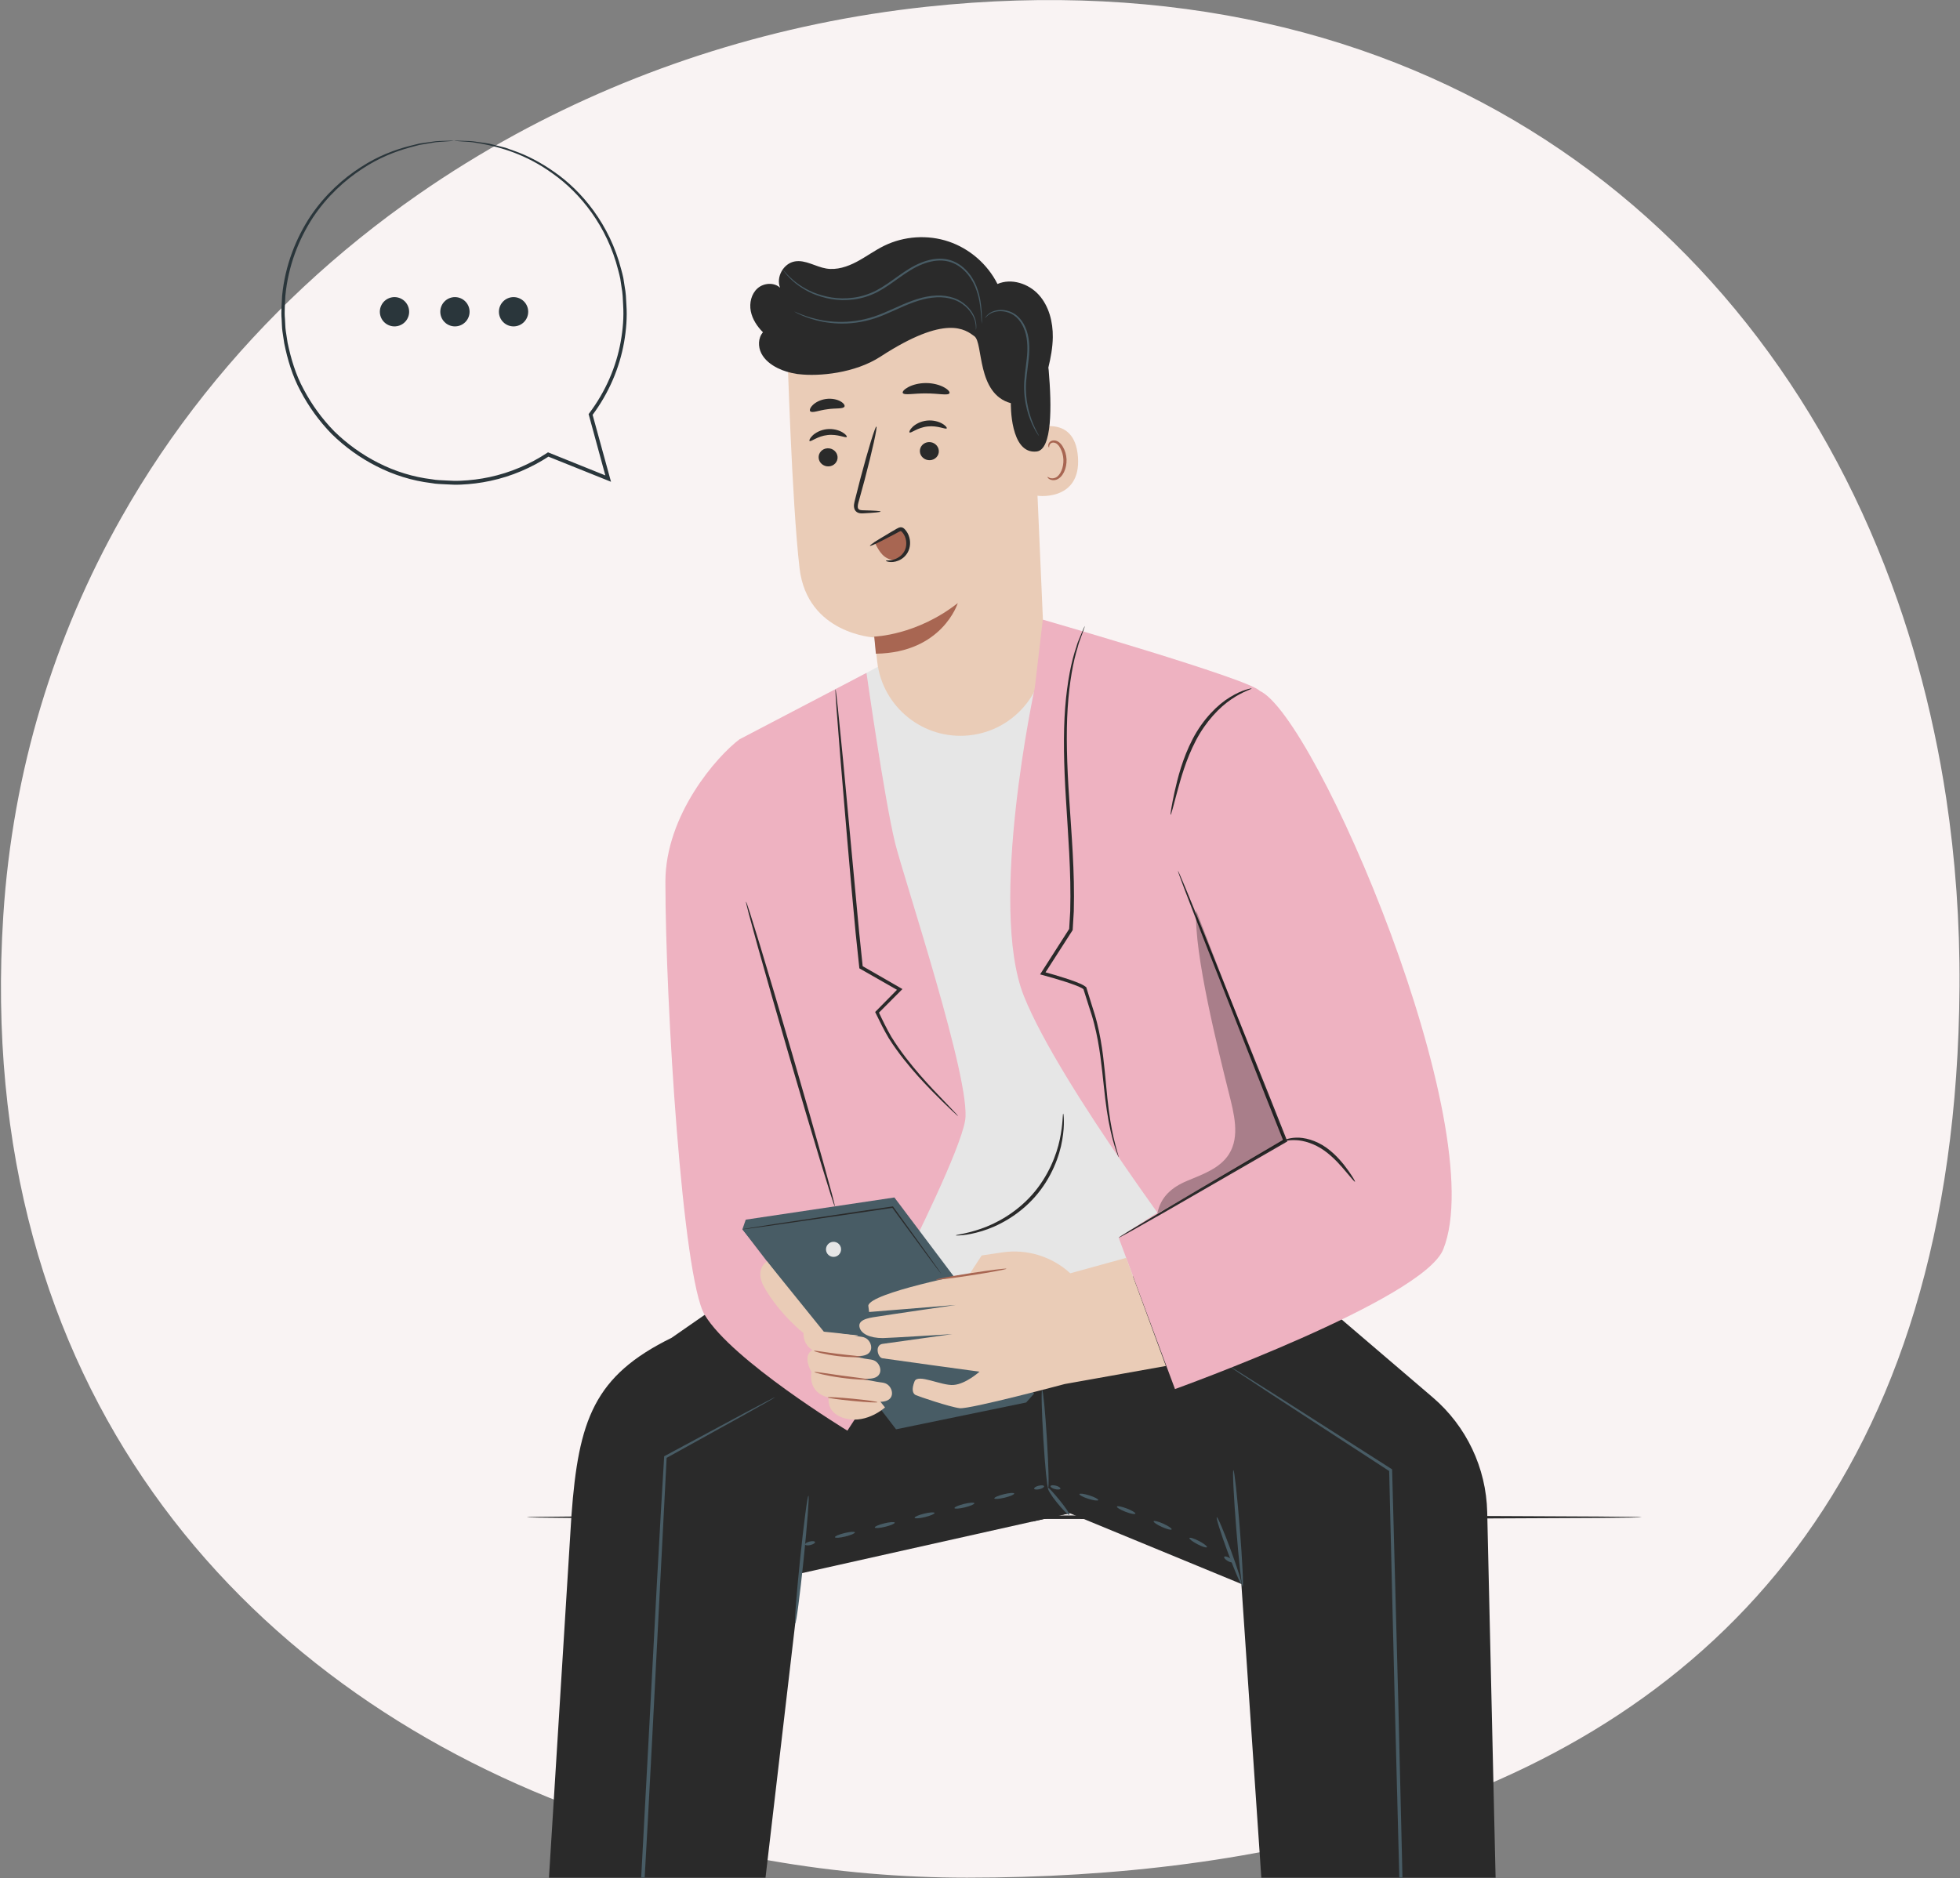 <svg width="169" height="162" viewBox="0 0 169 162" fill="none" xmlns="http://www.w3.org/2000/svg">
<rect x="0" y="0" width="169" height="162" fill="#808080" stroke="none"/>
<g opacity="0.95">
<g clip-path="url(#clip0_2141_44486)">
<path d="M168.958 85.112C168.681 127.433 147.734 148.122 120.662 156.742C108.989 160.464 96.172 161.941 83.386 161.941C72.069 161.941 60.626 159.985 49.994 156.065C20.759 145.287 -2.329 119.652 0.284 78.966C1.088 66.442 4.691 54.864 10.457 44.652C12.575 40.898 14.982 37.334 17.655 33.973C22.874 27.4 29.091 21.615 36.072 16.764C38.748 14.903 41.536 13.181 44.422 11.605C55.11 5.776 67.147 1.955 79.869 0.585C122.087 -3.953 152.003 18.574 163.616 51.803C164.23 53.561 164.796 55.351 165.307 57.172C165.854 59.113 166.34 61.089 166.764 63.092C167.168 64.973 167.512 66.878 167.806 68.81C168.602 74.092 168.994 79.541 168.958 85.112Z" fill="#FFF9F9"/>
<path d="M141.559 130.854C141.559 130.859 141.475 130.864 141.311 130.87C141.133 130.873 140.891 130.878 140.583 130.885C139.926 130.891 138.985 130.901 137.781 130.914C135.333 130.926 131.816 130.942 127.478 130.963C118.766 130.974 106.754 130.99 93.488 131.007C80.216 130.99 68.204 130.974 59.491 130.963C55.153 130.942 51.638 130.926 49.189 130.914C47.985 130.901 47.044 130.891 46.388 130.885C46.079 130.878 45.838 130.873 45.66 130.87C45.495 130.864 45.411 130.859 45.411 130.854C45.411 130.848 45.495 130.843 45.66 130.838C45.838 130.834 46.079 130.829 46.388 130.823C47.045 130.816 47.985 130.806 49.189 130.794C51.638 130.782 55.153 130.766 59.491 130.745C68.204 130.733 80.216 130.717 93.488 130.7C106.754 130.718 118.766 130.734 127.478 130.745C131.816 130.766 135.333 130.782 137.781 130.794C138.985 130.806 139.926 130.816 140.583 130.823C140.891 130.829 141.133 130.834 141.311 130.838C141.475 130.843 141.559 130.848 141.559 130.854Z" fill="#262626"/>
<path d="M65.588 62.976L78.568 55.949L91.412 54.196L103.195 99.035L102.111 112.859L68.874 114.648L70.228 82.476L65.588 62.976Z" fill="#EBEBEB"/>
<path d="M88.041 30.549C81.894 26.769 74.183 26.611 67.887 30.137C67.887 30.137 68.273 43.32 68.941 49.007C69.609 54.696 75.399 54.983 75.399 54.983L75.636 57.057C76.087 60.993 79.623 63.832 83.563 63.422C87.364 63.026 90.2 59.739 90.033 55.921L88.952 31.109L88.041 30.549Z" fill="#EFD0BA"/>
<path d="M75.381 54.902C75.381 54.902 79.012 54.817 82.585 52.013C82.585 52.013 81.26 56.296 75.523 56.38L75.381 54.902Z" fill="#AA6550"/>
<path d="M88.87 37.084C88.963 37.031 92.662 35.515 92.947 39.422C93.231 43.329 89.25 42.809 89.235 42.697C89.221 42.586 88.87 37.084 88.87 37.084Z" fill="#EFD0BA"/>
<path d="M90.321 41.13C90.337 41.117 90.393 41.173 90.511 41.217C90.627 41.26 90.823 41.282 91.021 41.191C91.423 41.009 91.722 40.329 91.69 39.623C91.674 39.267 91.575 38.933 91.429 38.662C91.289 38.385 91.089 38.199 90.879 38.177C90.668 38.144 90.53 38.279 90.49 38.393C90.446 38.506 90.476 38.582 90.456 38.59C90.446 38.6 90.367 38.53 90.387 38.367C90.398 38.288 90.437 38.193 90.523 38.111C90.612 38.028 90.746 37.979 90.893 37.984C91.195 37.983 91.487 38.24 91.648 38.538C91.825 38.836 91.945 39.209 91.963 39.61C91.995 40.399 91.646 41.165 91.093 41.37C90.823 41.461 90.588 41.395 90.463 41.311C90.335 41.224 90.308 41.138 90.321 41.13Z" fill="#AA6550"/>
<path d="M70.587 39.486C70.617 39.917 71.006 40.247 71.457 40.224C71.907 40.202 72.249 39.834 72.219 39.403C72.189 38.972 71.799 38.641 71.349 38.664C70.898 38.687 70.557 39.055 70.587 39.486Z" fill="#262626"/>
<path d="M69.806 38.036C69.918 38.131 70.486 37.61 71.362 37.521C72.235 37.419 72.925 37.801 73.008 37.684C73.05 37.632 72.927 37.451 72.626 37.277C72.329 37.104 71.839 36.955 71.293 37.015C70.749 37.075 70.311 37.324 70.069 37.557C69.822 37.792 69.752 37.993 69.806 38.036Z" fill="#262626"/>
<path d="M79.317 38.951C79.347 39.382 79.737 39.712 80.188 39.69C80.638 39.667 80.979 39.299 80.949 38.868C80.919 38.437 80.529 38.106 80.079 38.129C79.629 38.152 79.288 38.52 79.317 38.951Z" fill="#262626"/>
<path d="M78.427 37.296C78.539 37.392 79.108 36.871 79.983 36.781C80.856 36.68 81.546 37.062 81.63 36.945C81.671 36.893 81.55 36.712 81.247 36.538C80.951 36.364 80.46 36.216 79.916 36.275C79.371 36.336 78.933 36.584 78.691 36.818C78.445 37.052 78.373 37.254 78.427 37.296Z" fill="#262626"/>
<path d="M75.932 44.12C75.931 44.07 75.377 44.033 74.483 44.013C74.257 44.014 74.041 43.991 73.988 43.843C73.918 43.687 73.986 43.436 74.067 43.165C74.221 42.602 74.381 42.012 74.55 41.394C75.214 38.874 75.668 36.812 75.567 36.786C75.466 36.76 74.845 38.781 74.181 41.301C74.023 41.921 73.872 42.513 73.728 43.079C73.67 43.342 73.555 43.645 73.704 43.968C73.782 44.129 73.959 44.233 74.106 44.257C74.254 44.286 74.38 44.275 74.491 44.27C75.383 44.224 75.934 44.17 75.932 44.12Z" fill="#262626"/>
<path d="M77.841 33.89C77.952 34.119 78.814 33.914 79.854 33.931C80.894 33.926 81.754 34.139 81.867 33.912C81.917 33.803 81.75 33.594 81.39 33.399C81.034 33.204 80.482 33.041 79.858 33.037C79.234 33.034 78.68 33.191 78.322 33.383C77.962 33.574 77.792 33.781 77.841 33.89Z" fill="#262626"/>
<path d="M69.862 35.469C70.037 35.651 70.618 35.382 71.342 35.296C72.063 35.185 72.695 35.289 72.815 35.066C72.866 34.958 72.749 34.769 72.461 34.609C72.177 34.449 71.719 34.343 71.222 34.41C70.725 34.478 70.313 34.703 70.082 34.934C69.847 35.165 69.784 35.379 69.862 35.469Z" fill="#262626"/>
<path d="M64.735 26.832C64.6 26.133 64.783 25.347 65.314 24.872C65.845 24.397 66.739 24.33 67.262 24.814C66.894 23.891 67.557 22.712 68.536 22.546C69.459 22.39 70.325 23.008 71.248 23.16C72.15 23.308 73.068 23.002 73.876 22.574C74.683 22.146 75.421 21.595 76.242 21.194C77.954 20.357 79.997 20.224 81.803 20.835C83.608 21.444 85.153 22.789 86.006 24.492C87.211 23.972 88.693 24.456 89.572 25.43C90.451 26.405 90.794 27.77 90.777 29.082C90.766 29.969 90.601 30.841 90.394 31.706C90.401 31.779 90.416 31.85 90.422 31.924C90.692 35.062 90.724 38.777 89.39 38.938C87.065 39.218 87.159 34.772 87.159 34.772C84.185 33.968 84.8 29.574 84.017 28.999C83.235 28.425 81.581 27.072 75.918 30.758C73.719 32.19 70.626 32.477 68.899 32.272C68.849 32.266 68.797 32.264 68.747 32.257C68.737 32.255 68.723 32.255 68.712 32.253C68.693 32.251 68.679 32.242 68.66 32.239C68.108 32.155 67.568 32.002 67.057 31.749C66.48 31.463 65.938 31.05 65.645 30.475C65.353 29.9 65.36 29.144 65.785 28.658C65.284 28.151 64.87 27.532 64.735 26.832Z" fill="#262626"/>
<path d="M75.472 46.891C75.645 47.224 75.823 47.562 76.084 47.832C76.345 48.102 76.706 48.3 77.081 48.279C77.48 48.256 77.839 47.98 78.026 47.626C78.213 47.272 78.246 46.852 78.186 46.456C78.132 46.099 77.923 45.687 77.561 45.681C77.41 45.68 77.27 45.752 77.137 45.823C76.538 46.143 75.938 46.463 75.338 46.782" fill="#AA6550"/>
<path d="M76.385 48.358C76.388 48.298 76.818 48.422 77.374 48.129C77.643 47.986 77.926 47.73 78.059 47.361C78.192 46.995 78.176 46.522 77.955 46.129C77.903 46.03 77.831 45.943 77.762 45.866C77.68 45.796 77.693 45.797 77.614 45.818C77.539 45.847 77.422 45.918 77.325 45.968C77.225 46.022 77.126 46.075 77.029 46.126C76.645 46.331 76.295 46.512 76 46.659C75.408 46.953 75.032 47.115 75.009 47.074C74.987 47.034 75.322 46.798 75.883 46.451C76.164 46.276 76.501 46.075 76.878 45.855C76.972 45.8 77.069 45.744 77.168 45.687C77.272 45.63 77.351 45.572 77.496 45.51C77.567 45.481 77.67 45.459 77.776 45.489C77.879 45.519 77.948 45.579 78 45.63C78.096 45.733 78.182 45.84 78.249 45.965C78.523 46.455 78.53 47.029 78.349 47.474C78.165 47.928 77.799 48.211 77.477 48.345C77.15 48.484 76.856 48.49 76.666 48.462C76.473 48.432 76.379 48.377 76.385 48.358Z" fill="#262626"/>
<path d="M84.15 28.449C84.128 28.449 84.183 28.195 84.081 27.759C83.98 27.331 83.668 26.723 83.022 26.253C82.392 25.766 81.414 25.54 80.369 25.675C79.317 25.794 78.233 26.258 77.116 26.77C76.554 27.023 76 27.266 75.444 27.451C74.887 27.634 74.333 27.76 73.799 27.828C72.73 27.973 71.752 27.9 70.954 27.754C70.156 27.6 69.535 27.374 69.12 27.194C68.911 27.105 68.755 27.025 68.65 26.968C68.545 26.912 68.491 26.88 68.494 26.875C68.501 26.859 68.724 26.974 69.144 27.133C69.564 27.294 70.184 27.5 70.975 27.637C71.765 27.766 72.729 27.825 73.778 27.674C74.302 27.602 74.845 27.476 75.391 27.294C75.937 27.11 76.485 26.868 77.046 26.616C78.161 26.105 79.268 25.634 80.35 25.52C81.423 25.388 82.446 25.637 83.093 26.156C83.754 26.656 84.06 27.298 84.144 27.744C84.23 28.198 84.15 28.449 84.15 28.449Z" fill="#455A64"/>
<path d="M89.59 37.609C89.585 37.612 89.555 37.574 89.502 37.497C89.448 37.422 89.376 37.306 89.287 37.153C89.111 36.848 88.882 36.387 88.684 35.785C88.49 35.184 88.329 34.438 88.306 33.599C88.271 32.756 88.439 31.845 88.537 30.899C88.643 29.955 88.594 29.031 88.267 28.28C88.11 27.907 87.883 27.587 87.618 27.345C87.352 27.11 87.04 26.962 86.743 26.895C86.142 26.752 85.629 26.898 85.341 27.078C85.051 27.267 84.951 27.444 84.935 27.431C84.935 27.431 85.012 27.239 85.304 27.023C85.594 26.818 86.131 26.643 86.768 26.779C87.084 26.843 87.418 26.992 87.71 27.241C87.995 27.492 88.24 27.828 88.409 28.219C88.758 29 88.811 29.961 88.704 30.915C88.603 31.874 88.434 32.771 88.46 33.594C88.475 34.418 88.62 35.152 88.797 35.749C88.978 36.346 89.187 36.809 89.343 37.122C89.502 37.435 89.603 37.602 89.59 37.609Z" fill="#455A64"/>
<path d="M84.649 27.931C84.644 27.931 84.636 27.852 84.628 27.702C84.616 27.535 84.602 27.318 84.583 27.046C84.53 26.483 84.46 25.645 84.072 24.709C83.875 24.246 83.581 23.765 83.16 23.352C82.743 22.939 82.181 22.599 81.527 22.503C80.875 22.397 80.168 22.533 79.498 22.801C78.823 23.07 78.189 23.488 77.556 23.939C76.923 24.39 76.305 24.846 75.645 25.191C74.981 25.529 74.284 25.744 73.606 25.828C72.928 25.915 72.272 25.895 71.674 25.794C71.075 25.69 70.534 25.52 70.059 25.319C69.113 24.9 68.46 24.358 68.062 23.947C67.859 23.744 67.722 23.568 67.634 23.445C67.543 23.324 67.498 23.259 67.503 23.256C67.507 23.252 67.562 23.311 67.66 23.424C67.757 23.538 67.9 23.707 68.109 23.901C68.515 24.293 69.171 24.812 70.106 25.209C70.576 25.399 71.109 25.56 71.696 25.656C72.283 25.749 72.924 25.762 73.586 25.674C74.248 25.587 74.923 25.377 75.569 25.045C76.213 24.706 76.824 24.254 77.46 23.802C78.094 23.349 78.742 22.923 79.438 22.648C80.128 22.374 80.865 22.234 81.553 22.35C82.244 22.456 82.832 22.82 83.26 23.253C83.693 23.687 83.989 24.186 84.183 24.663C84.566 25.628 84.616 26.476 84.65 27.043C84.663 27.329 84.664 27.551 84.663 27.702C84.659 27.852 84.655 27.931 84.649 27.931Z" fill="#455A64"/>
<path d="M45.91 184.886L49.272 130.717C49.88 122.437 51.236 118.659 57.909 115.38L60.76 113.4L90.414 110.663L92.238 130.508L69.073 135.693L63.005 187.616L45.91 184.886Z" fill="#262626"/>
<path d="M92.24 130.509L107.036 136.61L110.242 183.79L129.403 181.445L128.234 130.409C128.147 126.596 126.44 123.001 123.542 120.522L110.146 109.066L90.415 110.663L89.019 131.229L92.24 130.509Z" fill="#262626"/>
<path d="M69.707 129.002C69.791 129.011 69.605 131.482 69.291 134.52C68.977 137.559 68.654 140.015 68.57 140.007C68.486 139.998 68.672 137.528 68.986 134.489C69.3 131.45 69.623 128.994 69.707 129.002Z" fill="#455A64"/>
<path d="M66.84 120.499C66.842 120.504 66.788 120.539 66.68 120.604C66.557 120.676 66.398 120.769 66.198 120.885C65.752 121.137 65.126 121.49 64.329 121.939C62.68 122.853 60.327 124.156 57.427 125.763L57.484 125.672C57.161 131.957 56.721 140.523 56.235 149.962C55.732 159.645 55.232 168.409 54.813 174.749C54.592 177.902 54.413 180.461 54.287 182.255C54.216 183.124 54.16 183.806 54.121 184.294C54.1 184.513 54.083 184.687 54.07 184.823C54.057 184.943 54.048 185.003 54.043 185.003C54.037 185.003 54.036 184.941 54.039 184.821C54.044 184.685 54.051 184.51 54.06 184.29C54.086 183.802 54.122 183.117 54.169 182.247C54.271 180.452 54.417 177.892 54.598 174.736C54.94 168.374 55.41 159.619 55.929 149.946C56.42 140.499 56.882 131.924 57.264 125.66L57.267 125.598L57.321 125.569C60.241 123.999 62.61 122.725 64.27 121.832C65.079 121.404 65.715 121.069 66.167 120.83C66.373 120.725 66.537 120.641 66.664 120.576C66.778 120.52 66.837 120.494 66.84 120.499Z" fill="#455A64"/>
<path d="M106.349 126.798C106.433 126.791 106.68 129.034 106.9 131.807C107.12 134.581 107.23 136.834 107.146 136.841C107.062 136.847 106.815 134.605 106.595 131.831C106.374 129.058 106.264 126.805 106.349 126.798Z" fill="#455A64"/>
<path d="M107.036 136.61C106.957 136.64 106.418 135.375 105.833 133.785C105.247 132.196 104.837 130.883 104.917 130.855C104.996 130.825 105.535 132.09 106.12 133.68C106.705 135.269 107.116 136.581 107.036 136.61Z" fill="#455A64"/>
<path d="M105.976 117.813C105.98 117.807 106.07 117.858 106.242 117.96C106.427 118.074 106.677 118.228 106.994 118.423C107.667 118.846 108.623 119.449 109.834 120.213C112.292 121.782 115.78 124.01 119.977 126.689L120.034 126.726L120.036 126.794C120.185 132.404 120.364 139.12 120.556 146.33C120.806 156.303 121.008 165.331 121.129 171.868C121.177 175.12 121.216 177.759 121.244 179.608C121.245 180.506 121.245 181.212 121.246 181.714C121.239 181.941 121.234 182.121 121.23 182.261C121.225 182.384 121.22 182.447 121.215 182.447C121.209 182.447 121.204 182.383 121.199 182.26C121.195 182.12 121.19 181.94 121.184 181.714C121.17 181.212 121.15 180.508 121.125 179.611C121.074 177.763 121.001 175.125 120.913 171.873C120.743 165.321 120.509 156.302 120.251 146.338C120.076 139.128 119.915 132.412 119.779 126.801L119.838 126.906C115.666 124.188 112.198 121.929 109.754 120.337C108.559 119.549 107.616 118.926 106.952 118.488C106.644 118.28 106.402 118.115 106.221 117.993C106.056 117.88 105.973 117.818 105.976 117.813Z" fill="#455A64"/>
<path d="M90.373 128.312C90.419 128.289 90.86 128.768 91.38 129.407C91.895 130.046 92.271 130.6 92.205 130.654C92.141 130.708 91.659 130.241 91.141 129.6C90.625 128.965 90.268 128.368 90.373 128.312Z" fill="#455A64"/>
<path d="M90.373 128.313C90.288 128.318 90.105 126.437 89.962 124.112C89.82 121.785 89.773 119.896 89.858 119.891C89.942 119.886 90.126 121.767 90.268 124.093C90.411 126.418 90.458 128.308 90.373 128.313Z" fill="#455A64"/>
<path d="M70.277 132.996C70.297 133.079 70.121 133.192 69.885 133.25C69.648 133.308 69.44 133.288 69.42 133.206C69.4 133.124 69.575 133.011 69.812 132.952C70.049 132.895 70.257 132.914 70.277 132.996Z" fill="#455A64"/>
<path d="M73.712 132.159C73.732 132.242 73.364 132.402 72.889 132.518C72.415 132.633 72.014 132.661 71.994 132.578C71.974 132.496 72.343 132.336 72.817 132.22C73.291 132.104 73.692 132.077 73.712 132.159Z" fill="#455A64"/>
<path d="M77.147 131.321C77.167 131.403 76.798 131.563 76.324 131.679C75.85 131.795 75.449 131.822 75.429 131.74C75.409 131.657 75.777 131.497 76.252 131.381C76.726 131.266 77.127 131.238 77.147 131.321Z" fill="#455A64"/>
<path d="M80.582 130.484C80.602 130.566 80.233 130.726 79.759 130.842C79.285 130.958 78.884 130.985 78.864 130.902C78.844 130.82 79.212 130.66 79.687 130.544C80.16 130.429 80.561 130.402 80.582 130.484Z" fill="#455A64"/>
<path d="M84.016 129.646C84.037 129.729 83.668 129.889 83.194 130.005C82.72 130.121 82.319 130.147 82.299 130.065C82.279 129.983 82.647 129.823 83.121 129.707C83.595 129.592 83.996 129.564 84.016 129.646Z" fill="#455A64"/>
<path d="M87.451 128.809C87.471 128.892 87.103 129.052 86.628 129.167C86.154 129.283 85.754 129.31 85.733 129.228C85.713 129.146 86.082 128.986 86.556 128.87C87.03 128.754 87.431 128.727 87.451 128.809Z" fill="#455A64"/>
<path d="M90.025 128.181C90.045 128.264 89.87 128.377 89.633 128.435C89.396 128.493 89.188 128.473 89.168 128.391C89.148 128.308 89.323 128.195 89.561 128.137C89.798 128.079 90.005 128.099 90.025 128.181Z" fill="#455A64"/>
<path d="M91.433 128.393C91.411 128.475 91.203 128.492 90.967 128.43C90.732 128.368 90.558 128.252 90.579 128.17C90.6 128.088 90.808 128.072 91.045 128.133C91.282 128.196 91.455 128.312 91.433 128.393Z" fill="#455A64"/>
<path d="M94.697 129.377C94.67 129.457 94.286 129.407 93.838 129.265C93.391 129.123 93.048 128.942 93.072 128.861C93.096 128.78 93.481 128.83 93.931 128.973C94.381 129.116 94.724 129.297 94.697 129.377Z" fill="#455A64"/>
<path d="M97.897 130.547C97.865 130.626 97.485 130.554 97.047 130.386C96.609 130.218 96.277 130.018 96.305 129.938C96.334 129.859 96.715 129.931 97.156 130.099C97.597 130.269 97.928 130.469 97.897 130.547Z" fill="#455A64"/>
<path d="M101.025 131.904C100.989 131.98 100.612 131.886 100.185 131.693C99.757 131.5 99.438 131.281 99.471 131.204C99.505 131.126 99.881 131.22 100.311 131.414C100.741 131.608 101.06 131.827 101.025 131.904Z" fill="#455A64"/>
<path d="M104.068 133.437C104.027 133.511 103.658 133.395 103.242 133.178C102.826 132.961 102.52 132.723 102.558 132.648C102.595 132.572 102.965 132.688 103.384 132.906C103.802 133.125 104.108 133.363 104.068 133.437Z" fill="#455A64"/>
<path d="M106.316 134.719C106.272 134.792 106.067 134.75 105.858 134.627C105.649 134.503 105.513 134.344 105.556 134.271C105.598 134.198 105.803 134.239 106.013 134.363C106.225 134.487 106.36 134.647 106.316 134.719Z" fill="#455A64"/>
<path d="M89.225 59.315C89.225 59.315 85.167 78.109 88.289 85.916C91.412 93.723 103.487 109.606 103.487 109.606L112.686 109.067C112.686 109.067 109.368 60.544 108.587 59.568C107.807 58.592 89.916 53.441 89.916 53.441L89.225 59.315Z" fill="#F3B4C4"/>
<path d="M101.312 119.801C101.312 119.801 122.696 112.102 124.443 107.752C128.649 97.275 113.438 61.646 108.586 59.568C103.734 57.489 100.952 68.786 101.755 72.058C104.812 84.515 110.855 97.431 110.855 97.431L96.457 106.745L101.312 119.801Z" fill="#F3B4C4"/>
<path d="M77.165 72.644C76.251 68.88 74.712 58.036 74.712 58.036L63.769 63.759C61.825 65.211 57.373 70.278 57.374 76.049C57.376 86.462 58.85 110.203 60.76 113.4C63.112 117.337 73.066 123.388 73.066 123.388L80.092 112.584L77.228 110.325C78.947 106.931 82.763 99.21 83.215 96.65C83.8 93.332 77.908 75.708 77.165 72.644Z" fill="#F3B4C4"/>
<path d="M101.567 75.106C101.577 75.102 101.641 75.234 101.752 75.488C101.872 75.772 102.03 76.143 102.227 76.606C102.64 77.613 103.215 79.017 103.92 80.737C105.334 84.263 107.266 89.083 109.4 94.406C109.932 95.748 110.452 97.058 110.953 98.323L111.001 98.444L110.889 98.509C106.798 100.868 103.211 102.937 100.611 104.437C99.342 105.155 98.315 105.736 97.574 106.155C97.236 106.339 96.964 106.488 96.751 106.604C96.562 106.704 96.462 106.752 96.457 106.744C96.453 106.736 96.544 106.672 96.724 106.557C96.93 106.429 97.194 106.266 97.522 106.063C98.252 105.625 99.263 105.018 100.513 104.267C103.099 102.745 106.668 100.644 110.738 98.249L110.674 98.433C110.17 97.169 109.649 95.859 109.115 94.518C107.013 89.181 105.111 84.351 103.719 80.815C103.052 79.08 102.507 77.665 102.116 76.648C101.941 76.177 101.801 75.799 101.695 75.51C101.601 75.249 101.557 75.11 101.567 75.106Z" fill="#262626"/>
<path d="M116.834 101.919C116.798 101.946 116.521 101.615 116.078 101.085C115.633 100.561 115.018 99.826 114.177 99.226C113.336 98.628 112.412 98.359 111.742 98.335C111.067 98.302 110.657 98.457 110.641 98.405C110.625 98.379 111.022 98.142 111.744 98.118C112.459 98.086 113.463 98.34 114.354 98.975C115.241 99.609 115.844 100.39 116.25 100.952C116.652 101.522 116.866 101.895 116.834 101.919Z" fill="#262626"/>
<path d="M107.924 59.377C107.944 59.434 107.188 59.619 106.179 60.306C105.168 60.977 103.973 62.219 103.112 63.87C102.251 65.523 101.806 67.174 101.484 68.358C101.169 69.548 100.979 70.288 100.935 70.278C100.915 70.274 100.936 70.084 100.992 69.742C101.049 69.402 101.141 68.91 101.274 68.307C101.544 67.105 101.959 65.423 102.841 63.727C103.725 62.032 104.989 60.768 106.062 60.125C106.595 59.797 107.064 59.597 107.397 59.495C107.729 59.39 107.919 59.36 107.924 59.377Z" fill="#262626"/>
<path d="M71.981 104.044C71.971 104.047 71.934 103.958 71.874 103.786C71.805 103.579 71.722 103.329 71.623 103.028C71.403 102.32 71.111 101.373 70.756 100.225C70.036 97.855 69.062 94.576 68.005 90.948C66.947 87.32 66.006 84.03 65.34 81.644C65.023 80.485 64.761 79.53 64.566 78.814C64.488 78.507 64.424 78.252 64.371 78.041C64.329 77.863 64.312 77.768 64.322 77.765C64.332 77.762 64.369 77.851 64.43 78.022C64.498 78.23 64.581 78.48 64.68 78.78C64.9 79.488 65.192 80.434 65.547 81.582C66.267 83.952 67.241 87.232 68.299 90.862C69.356 94.49 70.297 97.78 70.964 100.166C71.281 101.324 71.542 102.28 71.738 102.996C71.815 103.303 71.879 103.558 71.933 103.769C71.974 103.946 71.991 104.041 71.981 104.044Z" fill="#262626"/>
<path d="M72.039 59.435C72.05 59.434 72.073 59.58 72.108 59.859C72.143 60.168 72.189 60.573 72.246 61.078C72.355 62.174 72.508 63.699 72.695 65.57C73.052 69.396 73.54 74.623 74.079 80.399C74.186 81.42 74.29 82.425 74.392 83.404L74.317 83.29C75.47 83.954 76.585 84.596 77.65 85.209L77.813 85.303L77.68 85.436C76.999 86.121 76.344 86.777 75.72 87.403L75.747 87.25C76.107 88.016 76.466 88.751 76.852 89.415C77.254 90.068 77.684 90.67 78.103 91.219C78.945 92.317 79.76 93.216 80.441 93.95C81.113 94.656 81.651 95.222 82.046 95.636C82.216 95.818 82.355 95.965 82.468 96.085C82.562 96.189 82.608 96.245 82.602 96.25C82.597 96.255 82.541 96.209 82.437 96.116C82.316 96.004 82.168 95.866 81.986 95.697C81.595 95.326 81.025 94.778 80.324 94.061C79.624 93.342 78.79 92.453 77.926 91.356C77.494 90.807 77.057 90.21 76.637 89.544C76.234 88.867 75.871 88.136 75.5 87.366L75.46 87.281L75.527 87.212C76.147 86.581 76.798 85.921 77.474 85.233L77.505 85.461C76.438 84.852 75.321 84.213 74.165 83.554L74.098 83.516L74.09 83.439C73.987 82.458 73.881 81.452 73.773 80.429C73.225 74.638 72.797 69.39 72.479 65.591C72.332 63.716 72.212 62.187 72.126 61.09C72.093 60.582 72.066 60.175 72.046 59.865C72.031 59.583 72.028 59.436 72.039 59.435Z" fill="#262626"/>
<path d="M82.492 110.42L77.119 103.277L64.302 105.19L64.012 106.022L77.553 122.44L89.156 120.2L82.492 110.42Z" fill="#455A64"/>
<path d="M82.201 111.252L76.828 104.108L64.012 106.022L77.262 123.272L88.482 120.958L89.156 120.2L82.201 111.252Z" fill="#455A64"/>
<path d="M71.543 108.314C71.854 108.494 72.252 108.39 72.434 108.079C72.614 107.768 72.51 107.37 72.199 107.189C71.888 107.009 71.49 107.113 71.309 107.424C71.127 107.734 71.233 108.133 71.543 108.314Z" fill="#EBEBEB"/>
<path d="M97.105 108.487L92.282 109.816C90.7 108.36 88.543 107.697 86.415 108.014L84.645 108.278L83.64 109.818C83.64 109.818 75.028 111.489 74.869 112.606L74.912 112.952L74.938 113.154L82.426 112.546C82.426 112.546 76.117 113.467 75.741 113.538C75.328 113.615 73.966 113.695 74.104 114.43C74.217 115.035 75.009 115.408 76.123 115.404C76.581 115.403 82.115 115.062 82.115 115.062C82.115 115.062 76.37 115.864 76.093 115.904C75.418 116.001 75.665 117.069 76.086 117.145C76.418 117.205 84.455 118.302 84.455 118.302C84.455 118.302 83.29 119.364 82.222 119.446C81.153 119.528 79.138 118.44 78.856 119.138C78.575 119.836 78.706 120.202 78.956 120.319C79.205 120.436 81.889 121.348 82.753 121.451C83.617 121.553 91.81 119.366 91.81 119.366L100.527 117.81L97.105 108.487Z" fill="#EFD0BA"/>
<path d="M66.135 108.785C66.135 108.785 64.984 109.452 65.924 111.073C67.298 113.445 69.286 114.973 69.286 114.973C69.286 114.973 69.182 115.899 70.051 116.436C70.051 116.436 69.137 116.815 69.969 118.328C69.969 118.328 69.565 120.087 71.451 120.533C71.451 120.533 71.18 121.969 72.998 122.364C74.816 122.76 76.309 121.384 76.309 121.384L66.135 108.785Z" fill="#EFD0BA"/>
<path d="M69.924 114.744C71.192 114.891 72.569 114.954 73.76 115.213C74.151 115.299 74.52 115.251 74.812 115.526C75.105 115.8 75.235 116.287 74.996 116.609C74.785 116.892 74.388 116.947 74.035 116.957C72.712 116.994 71.401 116.733 70.103 116.474" fill="#EFD0BA"/>
<path d="M70.714 116.705C71.981 116.852 73.359 116.914 74.549 117.174C74.941 117.259 75.309 117.211 75.602 117.486C75.894 117.76 76.025 118.247 75.785 118.569C75.575 118.853 75.177 118.907 74.825 118.917C73.501 118.954 72.19 118.693 70.892 118.435" fill="#EFD0BA"/>
<path d="M71.718 118.694C72.986 118.841 74.363 118.903 75.554 119.163C75.945 119.248 76.314 119.2 76.606 119.475C76.899 119.749 77.029 120.237 76.79 120.559C76.579 120.842 76.182 120.896 75.829 120.906C74.506 120.943 73.195 120.683 71.897 120.424" fill="#EFD0BA"/>
<path d="M70.181 116.504C70.194 116.45 71.099 116.623 72.222 116.761C73.346 116.903 74.266 116.958 74.265 117.014C74.265 117.065 73.335 117.096 72.199 116.953C71.063 116.812 70.169 116.554 70.181 116.504Z" fill="#AA6550"/>
<path d="M70.222 118.333C70.234 118.28 71.267 118.458 72.546 118.634C73.825 118.812 74.869 118.919 74.865 118.974C74.862 119.025 73.808 119.003 72.52 118.824C71.233 118.647 70.211 118.383 70.222 118.333Z" fill="#AA6550"/>
<path d="M71.367 120.52C71.372 120.467 72.337 120.517 73.523 120.632C74.709 120.747 75.667 120.883 75.661 120.936C75.656 120.989 74.691 120.939 73.505 120.824C72.319 120.709 71.361 120.573 71.367 120.52Z" fill="#AA6550"/>
<path d="M68.874 114.647C68.886 114.591 70.019 114.796 71.428 114.943C72.837 115.093 73.988 115.129 73.988 115.186C73.988 115.211 73.7 115.235 73.232 115.236C72.764 115.236 72.118 115.209 71.408 115.134C70.698 115.059 70.061 114.951 69.603 114.853C69.146 114.755 68.869 114.671 68.874 114.647Z" fill="#EFD0BA"/>
<path d="M80.705 110.363C80.697 110.311 82.051 110.058 83.73 109.798C85.409 109.539 86.776 109.371 86.784 109.423C86.792 109.475 85.438 109.728 83.759 109.988C82.081 110.248 80.713 110.416 80.705 110.363Z" fill="#AA6550"/>
<path d="M81.179 109.894C81.179 109.894 81.058 109.75 80.849 109.474C80.609 109.152 80.313 108.756 79.96 108.282C79.17 107.206 78.124 105.782 76.921 104.144L76.976 104.167C76.058 104.304 75.067 104.451 74.038 104.604C71.301 105.001 68.826 105.36 66.952 105.632C66.091 105.751 65.37 105.851 64.803 105.93C64.58 105.958 64.387 105.982 64.217 106.004C64.083 106.02 64.012 106.026 64.012 106.022C64.011 106.018 64.081 106.003 64.214 105.98C64.383 105.951 64.574 105.919 64.796 105.882C65.361 105.793 66.08 105.681 66.939 105.546C68.811 105.265 71.285 104.893 74.02 104.482C75.049 104.331 76.04 104.185 76.959 104.051L76.994 104.045L77.015 104.074C78.204 105.723 79.238 107.156 80.019 108.238C80.362 108.72 80.648 109.123 80.88 109.45C81.079 109.734 81.179 109.894 81.179 109.894Z" fill="#262626"/>
<g opacity="0.3">
<path d="M99.794 104.655C100.068 103.233 101.031 102.399 102.367 101.84C103.703 101.281 105.192 100.767 105.966 99.543C106.941 98.001 106.391 96 105.949 94.23C105.081 90.749 102.915 82.135 103.148 78.555L110.814 98.379L99.794 104.655Z" fill="black"/>
</g>
<path d="M96.457 99.811C96.45 99.813 96.413 99.725 96.35 99.551C96.29 99.376 96.185 99.121 96.088 98.778C95.874 98.097 95.632 97.078 95.435 95.773C95.234 94.469 95.116 92.879 94.877 91.09C94.754 90.196 94.59 89.252 94.34 88.282C94.217 87.796 94.061 87.308 93.895 86.811C93.735 86.306 93.572 85.79 93.405 85.264L93.441 85.324C93.251 85.177 92.934 85.055 92.653 84.946C92.362 84.836 92.061 84.737 91.756 84.639C91.147 84.446 90.518 84.263 89.878 84.09L89.682 84.037L89.791 83.866C90.57 82.649 91.38 81.382 92.211 80.084L92.187 80.153C92.217 79.657 92.248 79.125 92.279 78.59C92.372 75.173 92.082 71.912 91.912 68.945C91.725 65.978 91.669 63.288 91.843 61.039C92.018 58.791 92.389 56.989 92.806 55.798C92.888 55.493 92.991 55.232 93.09 55.01C93.181 54.793 93.26 54.605 93.328 54.444C93.459 54.14 93.532 53.982 93.541 53.987C93.55 53.991 93.496 54.157 93.385 54.468C93.326 54.631 93.256 54.822 93.176 55.042C93.087 55.266 92.994 55.528 92.921 55.834C92.541 57.028 92.206 58.82 92.06 61.055C91.915 63.291 91.992 65.965 92.195 68.928C92.38 71.891 92.68 75.155 92.587 78.602C92.554 79.143 92.522 79.68 92.493 80.181L92.49 80.217L92.468 80.25C91.635 81.547 90.823 82.812 90.042 84.028L89.955 83.804C90.601 83.981 91.23 84.166 91.846 84.365C92.153 84.465 92.457 84.566 92.755 84.68C93.056 84.806 93.341 84.891 93.64 85.126L93.662 85.144L93.675 85.186C93.837 85.708 93.996 86.221 94.152 86.723C94.317 87.228 94.472 87.725 94.593 88.219C94.84 89.205 94.996 90.159 95.111 91.06C95.332 92.864 95.428 94.45 95.604 95.751C95.776 97.052 95.991 98.069 96.176 98.754C96.259 99.1 96.35 99.358 96.394 99.537C96.443 99.715 96.465 99.808 96.457 99.811Z" fill="#262626"/>
<path d="M91.675 96.048C91.693 96.047 91.724 96.263 91.732 96.655C91.741 97.048 91.712 97.618 91.593 98.312C91.365 99.692 90.673 101.597 89.236 103.227C87.797 104.857 85.993 105.782 84.653 106.181C83.979 106.386 83.416 106.486 83.026 106.526C82.636 106.566 82.418 106.564 82.417 106.545C82.409 106.487 83.279 106.43 84.585 105.975C85.882 105.532 87.612 104.603 89.006 103.025C90.397 101.445 91.102 99.612 91.38 98.27C91.668 96.918 91.616 96.047 91.675 96.048Z" fill="#262626"/>
</g>
<path d="M43.019 26.887C43.019 27.585 43.584 28.15 44.282 28.15C44.979 28.15 45.544 27.585 45.544 26.887C45.544 26.19 44.979 25.625 44.282 25.625C43.584 25.625 43.019 26.19 43.019 26.887Z" fill="#263238"/>
<path d="M39.227 28.15C39.924 28.15 40.489 27.585 40.489 26.887C40.489 26.19 39.924 25.625 39.227 25.625C38.529 25.625 37.964 26.19 37.964 26.887C37.964 27.585 38.529 28.15 39.227 28.15Z" fill="#263238"/>
<path d="M32.922 26.256C32.573 26.86 32.78 27.633 33.384 27.981C33.989 28.33 34.761 28.123 35.11 27.519C35.458 26.915 35.251 26.142 34.647 25.794C34.043 25.445 33.271 25.652 32.922 26.256Z" fill="#263238"/>
<path d="M39.148 12.135C39.148 12.129 39.062 12.128 38.893 12.131C38.708 12.136 38.459 12.143 38.142 12.152C37.978 12.16 37.792 12.16 37.589 12.177C37.386 12.205 37.165 12.236 36.927 12.27C36.687 12.304 36.43 12.341 36.154 12.381C35.884 12.448 35.596 12.52 35.291 12.595C34.078 12.907 32.609 13.439 31.107 14.419C29.606 15.382 28.046 16.76 26.78 18.633C25.538 20.508 24.579 22.867 24.325 25.516C24.3 26.179 24.221 26.853 24.285 27.539C24.308 27.881 24.302 28.229 24.352 28.574C24.404 28.918 24.456 29.266 24.509 29.616C24.791 30.998 25.203 32.414 25.915 33.732C26.611 35.054 27.508 36.312 28.604 37.433C29.721 38.53 31.026 39.482 32.478 40.216C33.926 40.956 35.53 41.466 37.2 41.665C37.614 41.747 38.037 41.747 38.46 41.772C38.882 41.8 39.307 41.815 39.733 41.796C40.585 41.761 41.439 41.654 42.283 41.473C44.117 41.083 45.844 40.336 47.361 39.337L47.207 39.352C48.966 40.059 50.693 40.752 52.378 41.428L52.684 41.551L52.597 41.233C52.075 39.336 51.568 37.49 51.077 35.705L51.051 35.841C52.502 33.912 53.427 31.71 53.81 29.523C54.003 28.431 54.084 27.34 54.011 26.287C53.989 25.759 53.964 25.238 53.865 24.732C53.825 24.478 53.786 24.226 53.747 23.976C53.701 23.727 53.626 23.486 53.566 23.244C52.568 19.352 50.17 16.477 47.797 14.832C46.608 13.995 45.436 13.395 44.363 13.021C44.095 12.925 43.837 12.833 43.589 12.744C43.335 12.679 43.09 12.617 42.855 12.557C42.621 12.499 42.397 12.443 42.183 12.391C41.967 12.349 41.76 12.327 41.565 12.297C41.173 12.247 40.83 12.18 40.529 12.165C40.233 12.155 39.98 12.147 39.769 12.139C39.577 12.136 39.424 12.132 39.305 12.129C39.201 12.129 39.148 12.131 39.148 12.135C39.148 12.139 39.201 12.147 39.305 12.156C39.423 12.166 39.575 12.178 39.767 12.193C39.977 12.207 40.228 12.224 40.522 12.244C40.821 12.268 41.161 12.343 41.548 12.4C43.07 12.679 45.352 13.286 47.683 14.99C50.01 16.636 52.346 19.483 53.307 23.309C53.364 23.547 53.437 23.784 53.481 24.029C53.518 24.275 53.555 24.522 53.593 24.772C53.688 25.269 53.71 25.78 53.73 26.299C53.797 27.333 53.712 28.402 53.52 29.471C53.137 31.613 52.224 33.766 50.799 35.652L50.752 35.714L50.773 35.789C51.26 37.575 51.763 39.422 52.282 41.321L52.501 41.126C50.816 40.447 49.09 39.753 47.331 39.044L47.251 39.011L47.177 39.06C45.694 40.036 44.006 40.765 42.214 41.147C41.388 41.323 40.553 41.428 39.721 41.462C39.304 41.482 38.889 41.467 38.476 41.44C38.063 41.415 37.649 41.416 37.244 41.336C35.611 41.143 34.042 40.645 32.626 39.924C31.205 39.208 29.927 38.279 28.831 37.208C27.756 36.113 26.875 34.884 26.19 33.592C25.488 32.303 25.082 30.917 24.799 29.563C24.746 29.22 24.694 28.88 24.641 28.542C24.591 28.204 24.596 27.863 24.572 27.528C24.506 26.856 24.582 26.194 24.603 25.543C24.84 22.942 25.768 20.62 26.978 18.766C28.211 16.915 29.737 15.543 31.21 14.577C32.683 13.595 34.129 13.05 35.326 12.722C35.626 12.642 35.91 12.566 36.178 12.495C36.45 12.45 36.705 12.409 36.943 12.37C37.178 12.331 37.397 12.295 37.598 12.261C37.8 12.239 37.983 12.234 38.147 12.22C38.462 12.198 38.71 12.18 38.894 12.166C39.062 12.151 39.148 12.141 39.148 12.135Z" fill="#263238"/>
</g>
<defs>
<clipPath id="clip0_2141_44486">
<rect width="168.878" height="161.937" fill="white" transform="translate(0.082 0.004)"/>
</clipPath>
</defs>
</svg>
